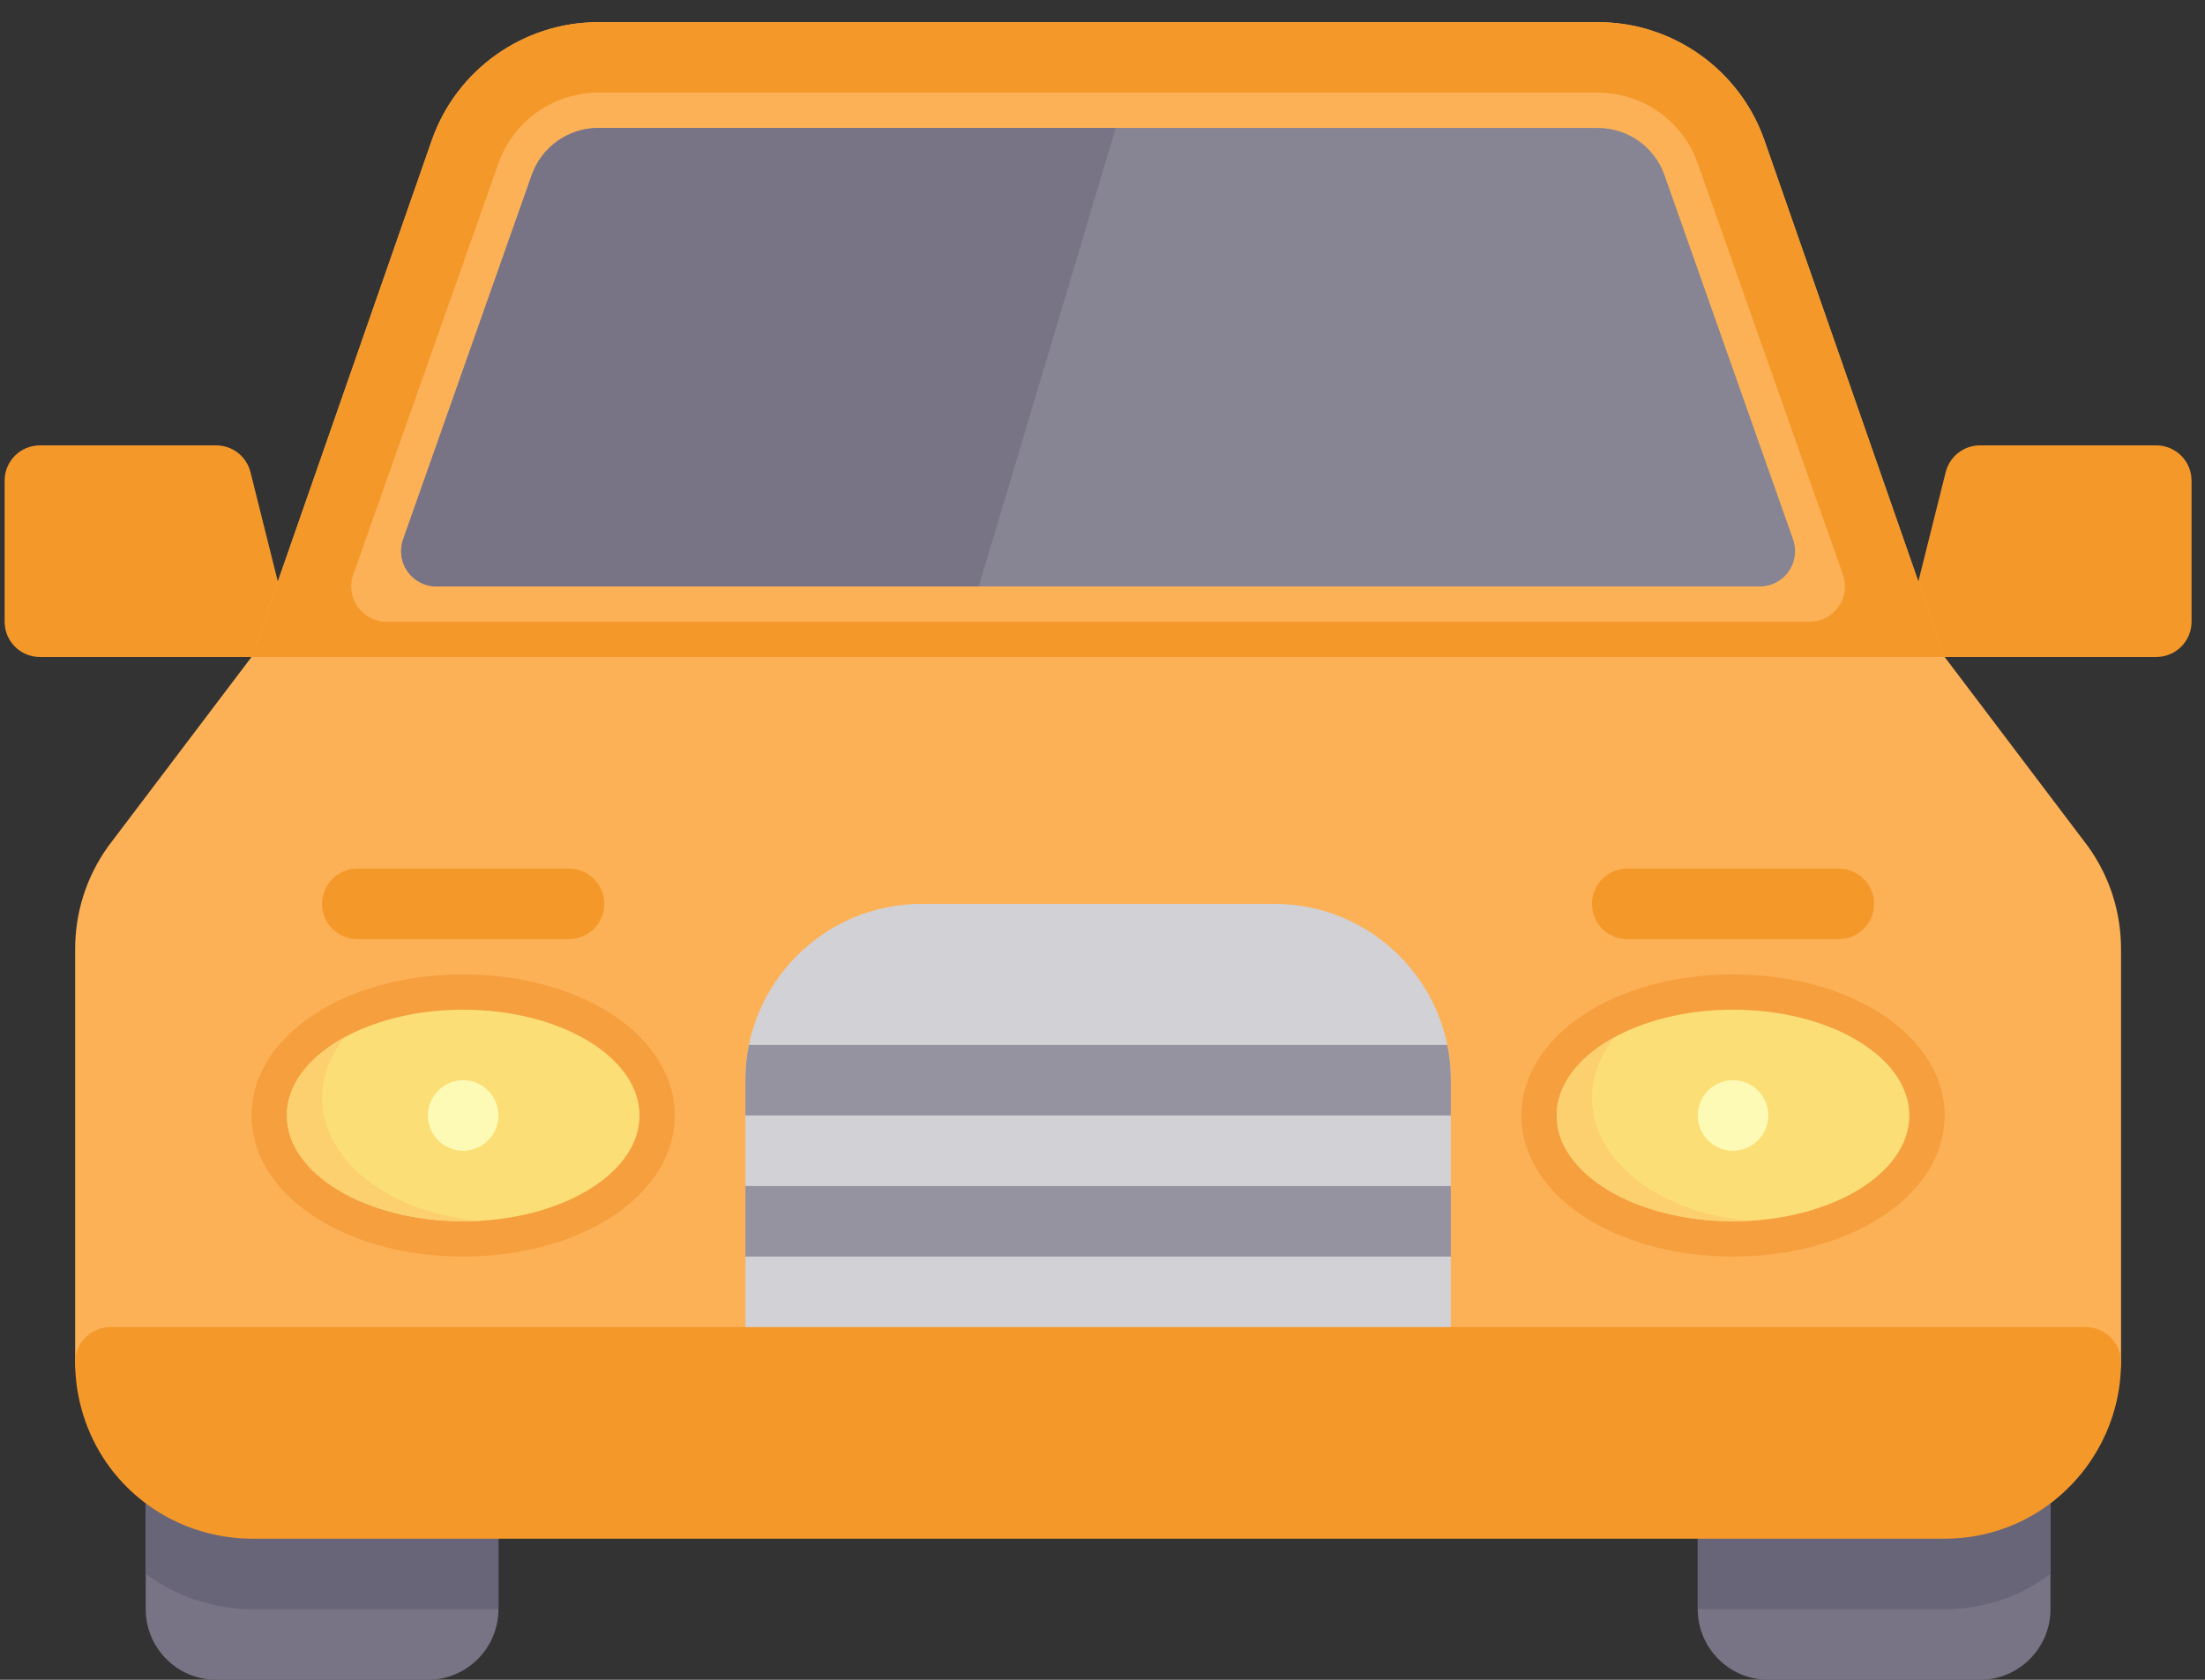 <svg width="84" height="64" viewBox="0 0 84 64" fill="none" xmlns="http://www.w3.org/2000/svg">
<rect x="0" y="0" width="84" height="64" fill="#333333" stroke="none"/>
<g clip-path="url(#clip0_1293_340)">
<path d="M82.144 16.969H75.426C74.809 16.969 74.272 17.388 74.122 17.987L72.778 23.362C72.678 23.763 72.768 24.188 73.023 24.514C73.278 24.841 73.668 25.031 74.082 25.031H82.144C82.887 25.031 83.488 24.43 83.488 23.688V18.312C83.488 17.57 82.887 16.969 82.144 16.969Z" fill="#F4982A"/>
<path d="M9.542 17.987C9.392 17.388 8.855 16.969 8.238 16.969H1.52C0.777 16.969 0.176 17.57 0.176 18.312V23.688C0.176 24.43 0.777 25.031 1.52 25.031H9.582C9.996 25.031 10.387 24.841 10.641 24.514C10.896 24.188 10.986 23.763 10.886 23.362L9.542 17.987Z" fill="#F4982A"/>
<path d="M79.549 32.255L74.082 25.031L67.209 5.326C66.262 2.645 63.716 0.844 60.873 0.844H22.791C19.948 0.844 17.402 2.645 16.456 5.327L9.582 25.031L4.115 32.255C3.296 33.401 2.863 34.751 2.863 36.16V51.906C2.863 52.648 3.465 53.25 4.207 53.25H79.457C80.199 53.25 80.801 52.648 80.801 51.906V36.16C80.801 34.751 80.368 33.401 79.549 32.255Z" fill="#FDB156"/>
<path d="M60.873 0.844H22.791C19.948 0.844 17.402 2.645 16.456 5.327L9.582 25.031H74.082L67.209 5.326C66.262 2.645 63.716 0.844 60.873 0.844Z" fill="#F4982A"/>
<path d="M14.724 23.688C13.797 23.688 13.149 22.771 13.457 21.896L18.99 6.221C19.557 4.612 21.085 3.531 22.791 3.531H60.873C62.579 3.531 64.106 4.612 64.674 6.221L70.207 21.896C70.515 22.771 69.867 23.688 68.94 23.688H14.724Z" fill="#FDB156"/>
<path d="M68.308 20.553L63.407 6.668C63.029 5.596 62.01 4.875 60.873 4.875H22.791C21.654 4.875 20.635 5.596 20.257 6.668L15.357 20.553C15.211 20.964 15.275 21.42 15.527 21.776C15.779 22.132 16.188 22.344 16.624 22.344H67.041C67.477 22.344 67.886 22.132 68.137 21.776C68.389 21.42 68.453 20.964 68.308 20.553Z" fill="#878493"/>
<path d="M22.791 4.875C21.654 4.875 20.635 5.596 20.257 6.668L15.357 20.553C15.211 20.964 15.275 21.42 15.527 21.776C15.779 22.132 16.188 22.344 16.624 22.344H37.286L42.506 4.875H22.791Z" fill="#787485"/>
<path d="M66.019 37.125C61.498 37.125 57.957 39.486 57.957 42.5C57.957 45.514 61.498 47.875 66.019 47.875C70.541 47.875 74.082 45.514 74.082 42.5C74.082 39.486 70.541 37.125 66.019 37.125Z" fill="#F59F3F"/>
<path d="M66.019 46.531C62.315 46.531 59.301 44.723 59.301 42.5C59.301 40.277 62.315 38.469 66.019 38.469C69.724 38.469 72.738 40.277 72.738 42.5C72.738 44.723 69.724 46.531 66.019 46.531Z" fill="#FCDE76"/>
<path d="M60.645 41.828C60.645 40.985 60.965 40.193 61.523 39.508C60.159 40.246 59.301 41.314 59.301 42.5C59.301 44.723 62.315 46.531 66.019 46.531C66.256 46.531 66.49 46.524 66.721 46.509C63.316 46.282 60.645 44.27 60.645 41.828Z" fill="#FCCF6F"/>
<path d="M17.645 37.125C13.123 37.125 9.582 39.486 9.582 42.5C9.582 45.514 13.123 47.875 17.645 47.875C22.166 47.875 25.707 45.514 25.707 42.5C25.707 39.486 22.166 37.125 17.645 37.125Z" fill="#F59F3F"/>
<path d="M17.645 46.531C13.94 46.531 10.926 44.723 10.926 42.5C10.926 40.277 13.94 38.469 17.645 38.469C21.349 38.469 24.363 40.277 24.363 42.5C24.363 44.723 21.349 46.531 17.645 46.531Z" fill="#FCDE76"/>
<path d="M12.27 41.828C12.27 40.985 12.59 40.193 13.148 39.508C11.784 40.246 10.926 41.314 10.926 42.5C10.926 44.723 13.94 46.531 17.645 46.531C17.881 46.531 18.115 46.524 18.346 46.509C14.941 46.282 12.27 44.27 12.27 41.828Z" fill="#FCCF6F"/>
<path d="M17.645 55.938H6.895C6.152 55.938 5.551 56.539 5.551 57.281V61.312C5.551 62.794 6.756 64 8.238 64H16.301C17.783 64 18.988 62.794 18.988 61.312V57.281C18.988 56.539 18.387 55.938 17.645 55.938Z" fill="#787485"/>
<path d="M76.769 55.938H66.019C65.277 55.938 64.676 56.539 64.676 57.281V61.312C64.676 62.794 65.882 64 67.363 64H75.426C76.908 64 78.113 62.794 78.113 61.312V57.281C78.113 56.539 77.512 55.938 76.769 55.938Z" fill="#787485"/>
<path d="M17.645 55.938H6.895C6.152 55.938 5.551 56.539 5.551 57.281V59.961C6.702 60.821 8.118 61.308 9.604 61.312C9.685 61.312 9.768 61.312 9.85 61.312C9.93 61.312 10.01 61.312 10.09 61.312H18.988V57.281C18.988 56.539 18.387 55.938 17.645 55.938Z" fill="#696578"/>
<path d="M76.769 55.938H66.019C65.277 55.938 64.676 56.539 64.676 57.281V61.312H74.082C74.892 61.312 75.685 61.169 76.438 60.887C77.047 60.659 77.609 60.345 78.113 59.964V57.281C78.113 56.539 77.512 55.938 76.769 55.938Z" fill="#696578"/>
<path d="M48.551 34.438H35.113C31.409 34.438 28.395 37.452 28.395 41.156V51.906C28.395 52.648 28.996 53.25 29.738 53.25H53.926C54.668 53.25 55.27 52.648 55.27 51.906V41.156C55.27 37.452 52.255 34.438 48.551 34.438Z" fill="#D2D1D6"/>
<path d="M55.27 41.156C55.27 40.696 55.223 40.247 55.134 39.812H28.53C28.441 40.247 28.395 40.696 28.395 41.156V42.5H55.27V41.156Z" fill="#9693A0"/>
<path d="M55.27 45.188H28.395V47.875H55.27V45.188Z" fill="#9693A0"/>
<path d="M21.676 35.781H13.613C12.871 35.781 12.27 35.18 12.27 34.438C12.27 33.695 12.871 33.094 13.613 33.094H21.676C22.418 33.094 23.02 33.695 23.02 34.438C23.02 35.18 22.418 35.781 21.676 35.781Z" fill="#F4982A"/>
<path d="M70.051 35.781H61.988C61.246 35.781 60.645 35.18 60.645 34.438C60.645 33.695 61.246 33.094 61.988 33.094H70.051C70.793 33.094 71.394 33.695 71.394 34.438C71.394 35.18 70.793 35.781 70.051 35.781Z" fill="#F4982A"/>
<path d="M80.408 50.957C80.156 50.704 79.814 50.562 79.457 50.562H4.207C3.465 50.562 2.863 51.164 2.863 51.906C2.863 53.252 3.282 54.603 4.043 55.709C5.294 57.529 7.373 58.619 9.604 58.625C9.685 58.625 9.768 58.625 9.85 58.625C9.93 58.625 10.01 58.625 10.09 58.625L74.082 58.625C74.892 58.625 75.685 58.482 76.438 58.2C79.045 57.224 80.798 54.695 80.801 51.908C80.801 51.551 80.66 51.209 80.408 50.957Z" fill="#F4982A"/>
<path d="M17.645 43.844C18.387 43.844 18.988 43.242 18.988 42.5C18.988 41.758 18.387 41.156 17.645 41.156C16.902 41.156 16.301 41.758 16.301 42.5C16.301 43.242 16.902 43.844 17.645 43.844Z" fill="#FDFAB6"/>
<path d="M66.019 43.844C66.762 43.844 67.363 43.242 67.363 42.5C67.363 41.758 66.762 41.156 66.019 41.156C65.277 41.156 64.676 41.758 64.676 42.5C64.676 43.242 65.277 43.844 66.019 43.844Z" fill="#FDFAB6"/>
</g>
<defs>
<clipPath id="clip0_1293_340">
<rect width="84" height="64" fill="white"/>
</clipPath>
</defs>
</svg>
